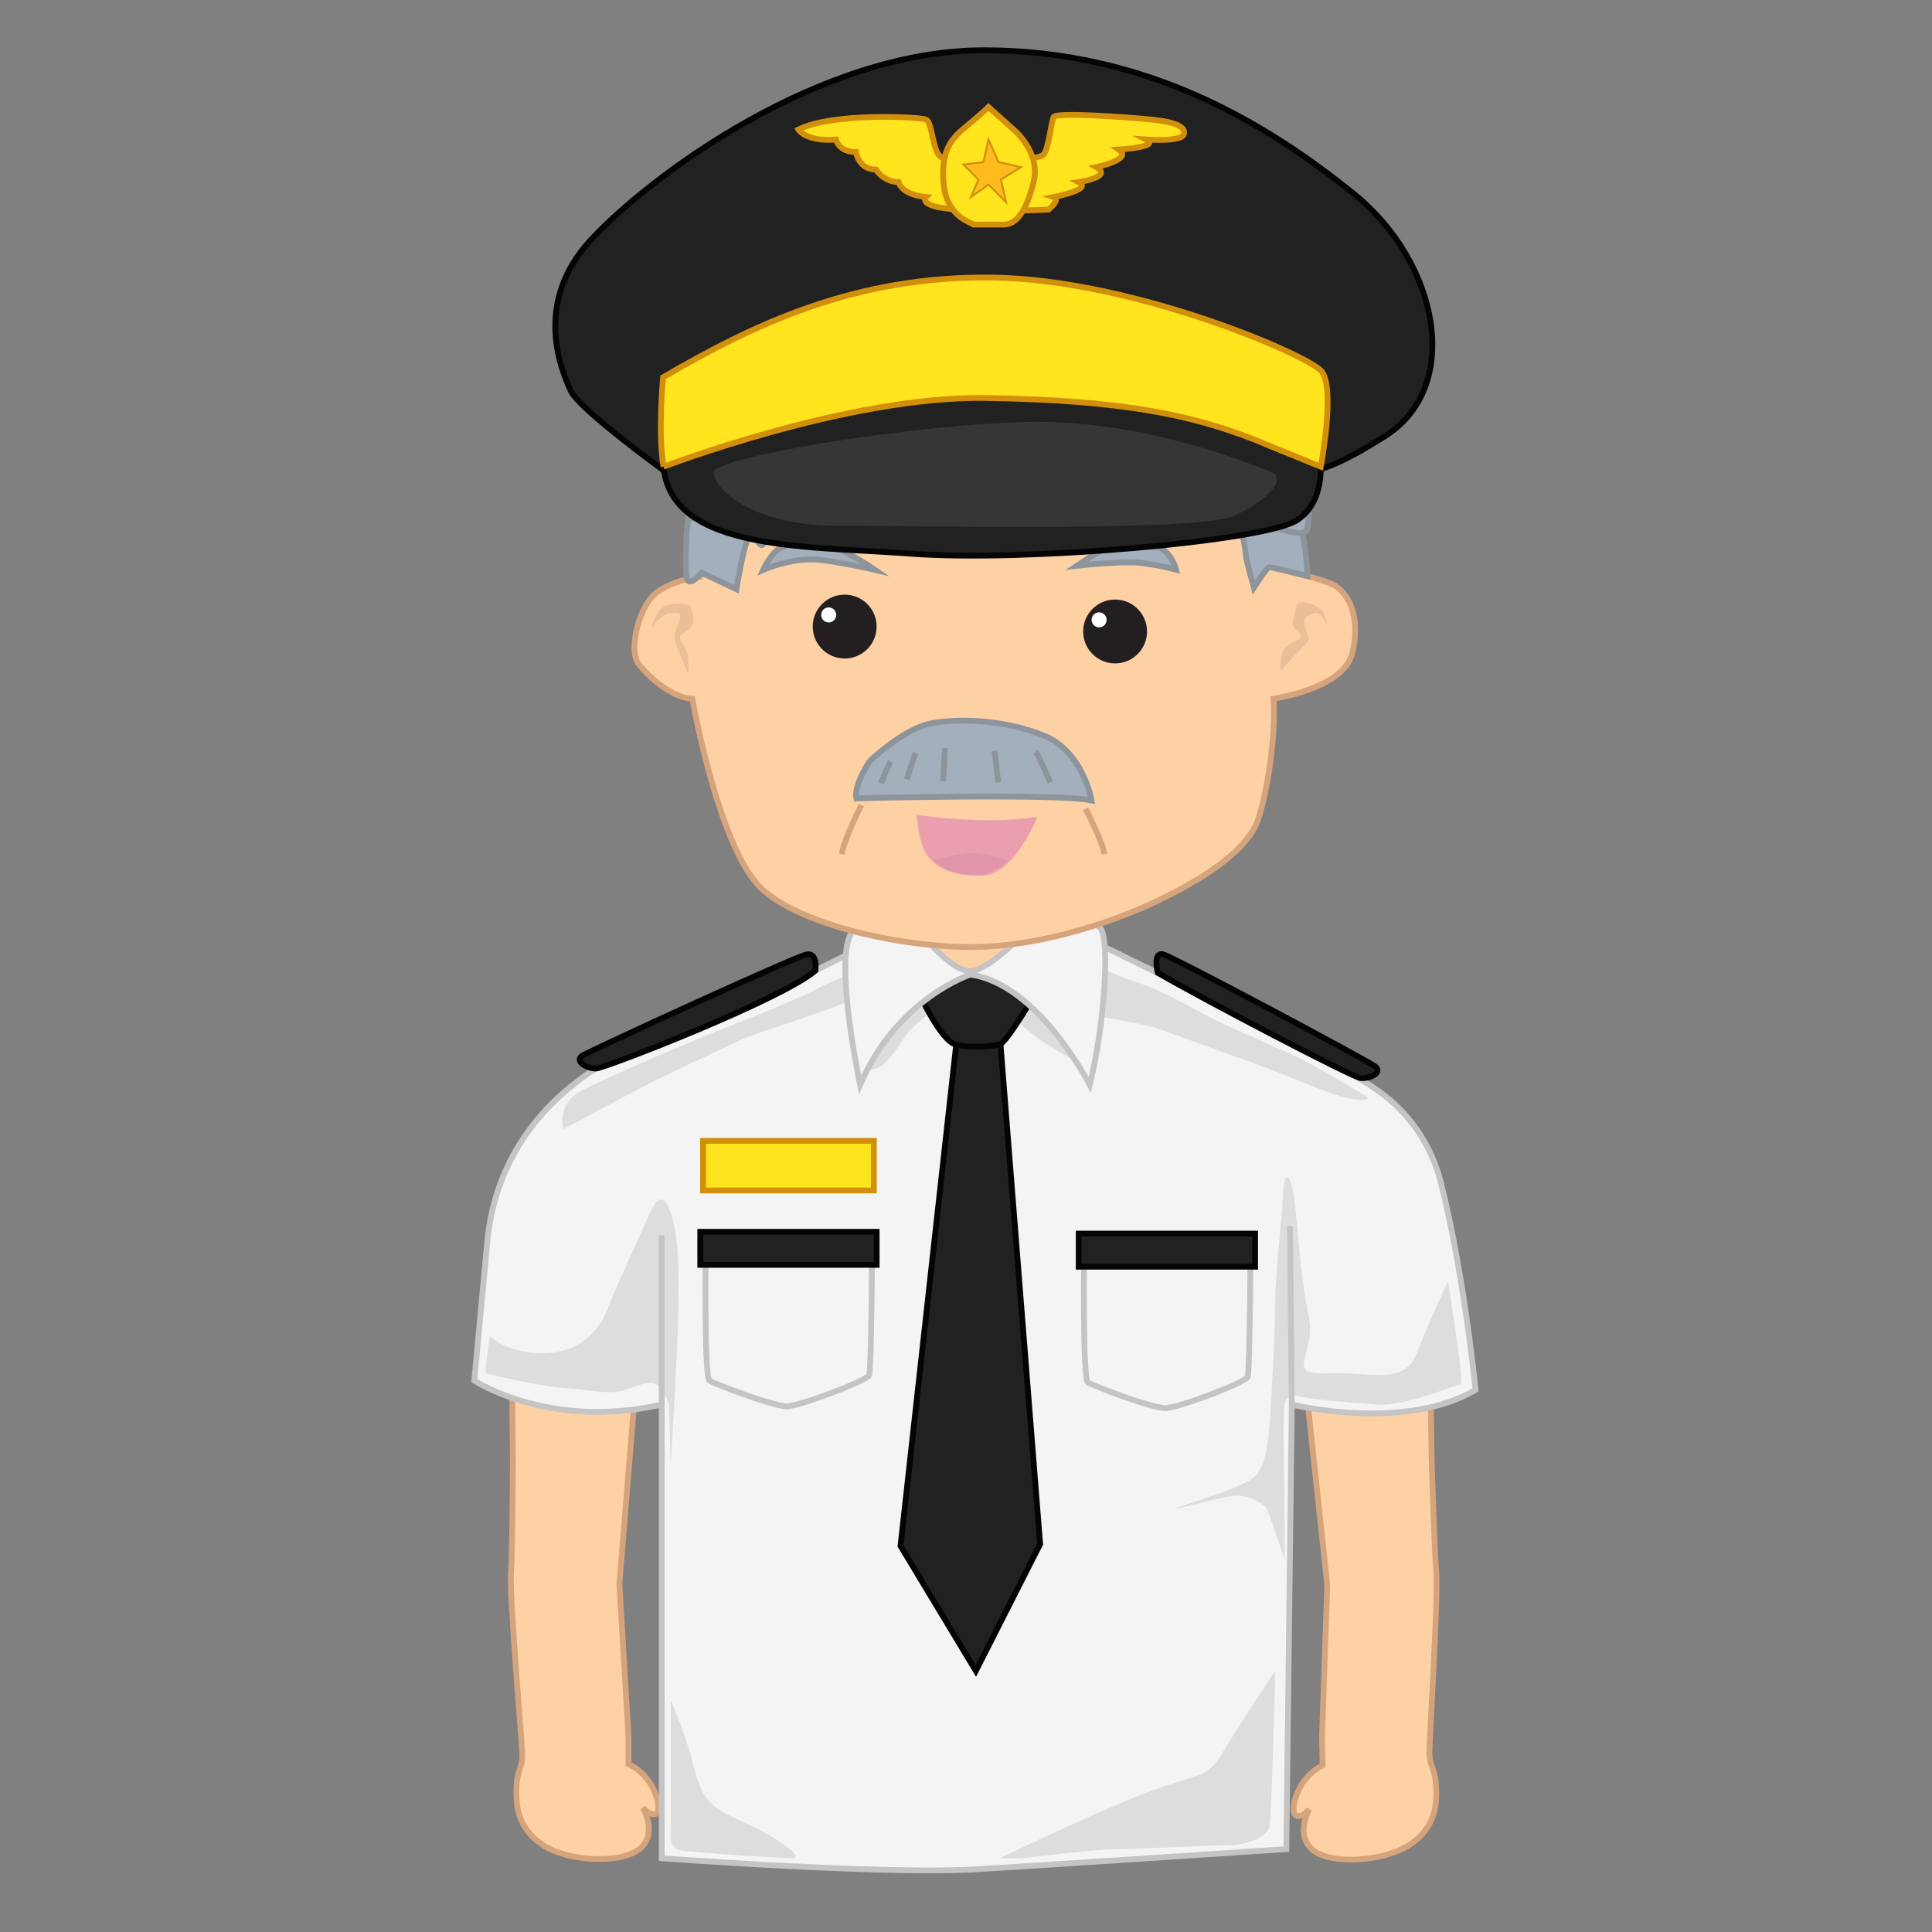 <svg id="Layer_1" data-name="Layer 1" xmlns="http://www.w3.org/2000/svg" viewBox="0 0 1000 1000"><rect x="0" y="0" width="1000" height="1000" fill="#808080" stroke="none"/><defs><style>.cls-1{fill:#fed1a5;stroke:#d6a47c;}.cls-1,.cls-13,.cls-15,.cls-2,.cls-3,.cls-5,.cls-6{stroke-miterlimit:10;}.cls-1,.cls-13,.cls-2,.cls-3,.cls-5,.cls-6{stroke-width:3px;}.cls-2{fill:#f4f4f4;stroke:#c4c4c4;}.cls-3{fill:#212121;stroke:#040404;}.cls-4{fill:#ddd;}.cls-5{fill:#ffe41e;}.cls-15,.cls-5{stroke:#d18f0b;}.cls-12,.cls-6{fill:#a3afbd;}.cls-13,.cls-6{stroke:#8e949b;}.cls-7{fill:#231f20;}.cls-8{fill:#fff;}.cls-9{fill:#eabf98;}.cls-10{fill:#eb9eae;}.cls-11{fill:#e096a8;}.cls-13{fill:none;}.cls-14{fill:#363636;}.cls-15{fill:#ffbb1c;}</style></defs><title>pilot</title><path class="cls-1" d="M265.47,755.48s-.18,47.51-1,59c-.81,11.92,5.9,90,5.88,93.68,0,7.33-2.65,7.68-3,16.6s0,21.23,13.65,30.2,41.4,9.86,50.48,1.69,1.22-21,1.22-21,4.21,4.84,7.1,2.91-.44-18.85-14.49-25.45V899l-4.72-79.14,10.42-127.16-66.26-4.33Z"/><path class="cls-1" d="M741,754.55s1.35,47.5,2.42,58.92c1.11,11.9-3.7,90.12-3.58,93.84.22,7.33,2.85,7.61,3.4,16.52s.52,21.22-13,30.57-41.45,11-50.79,3.09-1.76-21-1.76-21-4.12,5-7.07,3.1,0-18.86,14-25.85l-.36-14L687,820.47,673.35,693.61,740,687.44Z"/><path class="cls-2" d="M469.91,488.28c-1.9,1.91-20,0-20,0s-80.82,41.84-105.55,48.5S258.81,572,252.16,643.28l-6.66,71.31s39,25.68,97,12.37V961.82s115.06,8.56,162.6,5.71,160.7-10.46,160.7-10.46L668.64,727s58,14.26,95.09-7.61c0,0-5.88-60.09-18.12-107.94a82.29,82.29,0,0,0-34.78-48.55c-16.05-10.48-37.15-23.6-52.65-30.84-28.06-13.09-96-46.59-96-46.59Z"/><path class="cls-3" d="M422.06,502.37s1.26-9.33-4.45-8.38-111.25,49.45-116,52.3,2.31,6.89,6.86,6.77S404.64,517.41,422.06,502.37Z"/><path class="cls-3" d="M599.23,503.5s-2.71-11,2.85-9.51,105.14,54.62,109.58,57.92-3,6.64-7.46,6.08S622.05,516.81,599.23,503.5Z"/><path class="cls-4" d="M558.34,539.63c0,1,4.76,13.31,4.76,13.31s-19-10.46-26.63-16.16-11.41-10.46-20-13.31-22.82-6.66-27.57-3.81-16.17,10.46-20,16.17-9.51,15.21-15.22,17.11-8.55,0-8.55,0V520.61s-3.81-4.75-7.61-1.9-47.55,16.17-55.15,20-37.09,17.12-51.35,24.72-38,20-39,20.92-3.8-12.36,7.61-19,65.61-29.48,78-34.24,38-15.21,44.69-19,25.68-11.41,31.38-11.41S488,503.5,488,503.5h34.23L547.88,514Z"/><path class="cls-4" d="M706.7,567.16s-21.88-13.3-33.29-19-32.34-14.24-43.76-19.94-19-10.44-29.48-15.19-16.17-5.7-24.73-9.49a146,146,0,0,0-20-6.65s-.93,25.68,0,26.63,34.24,5.68,42.8,8.53,28.53,10.44,44.7,16.13,24.73,9.49,41.85,16.14S711.46,570,706.7,567.16Z"/><path class="cls-1" d="M538.37,467.36,530.77,494,510,503.23l-16.37.25L468,485.43l-7.61-14.26S531.72,456,538.37,467.36Z"/><polygon class="cls-3" points="496.53 526.32 466.11 800.17 505.09 864.83 538.37 799.22 516.5 523.47 496.53 526.32"/><path class="cls-3" d="M475.61,514s11.41,24.72,19,26.62,19,.95,22.82,0,20.92-30.5,20.92-30.5-28-8.53-57.28-6.6S475.61,514,475.61,514Z"/><path class="cls-2" d="M471.81,476.87s18.07,24.73,29.48,25.68,34.23-25.68,34.23-25.68S565,474,569.75,480.68s1.9,50.39-5.7,80.82c0,0-26.63-52.3-61.81-57.05,0,0-38,12.36-57.05,57.05,0,0-12.37-58-5.71-76.07S471.81,476.87,471.81,476.87Z"/><rect class="cls-5" x="363.89" y="590.5" width="88.43" height="25.67"/><path class="cls-2" d="M365.31,643.28s-.95,69.41,1.9,71.31,33.28,13.32,39.94,13.32,41.84-13.32,42.79-16.17,1.9-71.31.95-72.27S365.31,643.28,365.31,643.28Z"/><rect class="cls-3" x="362.46" y="637.57" width="91.29" height="17.12"/><path class="cls-2" d="M561.19,644.23s-1,69.41,1.91,71.32,33.28,13.31,39.93,13.31,41.84-13.31,42.79-16.17,1.9-71.31.95-72.26S561.19,644.23,561.19,644.23Z"/><rect class="cls-3" x="558.34" y="638.52" width="91.29" height="17.12"/><path class="cls-4" d="M347.24,759.29c0-2.86,3.81-67.52,3.81-78.93s.95-31.38-1.9-44.69-6.66-21.87-13.32-6.66-16.16,35.19-20.92,47.55-14.26,22.82-31.37,23.77-28.53-6.65-29.48-8.56-2.85,19-2.85,19,26.62,6.66,40.88,7.61,22.82,3.8,31.38,1,12.36-4.76,16.17-2.85S346.29,727,346.29,727Z"/><path class="cls-4" d="M749.47,663.25s8.56,53.25,6.66,53.25S727.6,727.91,713.34,727s-36.14-2.86-39-3.81-8.56-1.9-9.51,3.81,0,47.54,0,47.54v32.33s-8.56-25.67-9.51-26.62-8.56-7.61-19-5.71-34.23,8.56-26.62,5.71,34.23-10.46,39.94-16.17,6.65-17.12,7.6-28.53,2.86-49.44,2.86-62.75,3.8-45.65,3.8-52.3,1.9-17.12,4.75-6.66,3.81,45.64,8.56,66.56-13.31,31.38,9.51,30.43,39.94,6.66,46.59-10.46S749.47,663.25,749.47,663.25Z"/><line class="cls-2" x1="342.49" y1="726.96" x2="342.49" y2="639.47"/><line class="cls-2" x1="668.64" y1="726.96" x2="667.69" y2="634.72"/><path class="cls-4" d="M660.09,864.83s-1.91,73.22-2.86,79.88-12.36,10.46-22.82,10.46-43.74,1.9-56.1,1.9-45.64,4.75-50.4,4.75H517.45s59-28.52,84.63-37.08S624.9,920,637.26,900,660.09,864.83,660.09,864.83Z"/><path class="cls-4" d="M347.24,880.05v61.81c0,8.55-1.9,15.21,6.66,16.16s49.45,3.8,56.1,3.8-5.7-9.5-21.87-17.11-23.77-9.51-28.52-28.53A250.53,250.53,0,0,0,347.24,880.05Z"/><path class="cls-1" d="M358.34,361.66s13.89,79.29,36.8,99.14,76.91,29.9,109.49,29.39,64.42-11.47,78.67-17.07,61.08-26,68.21-49.88,8.65-51.91,7.63-61.58c0,0,36.14-5.09,40.72-23.42s-1.53-30-8.15-34.61-37.66-10.69-37.66-10.69-13.23-58-37.15-88.56-61.59-45.3-77.88-46.82-58,1.52-85,19.34-47.84,45.3-54.46,55-33.08,56-33.08,56l-4.07,10.69s-19.34,2-26.47,12.22-9.67,27-5.6,32.57S347.14,361.15,358.34,361.66Z"/><path class="cls-6" d="M395,295s15.78-7.13,30.54-5.09S453,295,453,295s-16.8-11.71-26.47-13.23-18.32-.51-22.9,2S395,295,395,295Z"/><path class="cls-6" d="M557.35,292.85s22.9-2.54,32.57-1.53a131.38,131.38,0,0,1,18.83,3.57s-2.54-10.69-11.7-12.73-19.85-.51-24.44,1.53S557.35,292.85,557.35,292.85Z"/><path class="cls-6" d="M443.24,413.23s104.35-2.77,121.74,1.1c0,0-4.17-25.45-25-33.74s-44.53-8.86-58.44-6.09-31.31,19.36-31.31,19.36S441.85,406,443.24,413.23Z"/><path class="cls-1" d="M445.88,416.63s-8.65,16.79-10.18,25.44"/><path class="cls-1" d="M561.93,418.66s9.16,17.82,9.67,23.41"/><circle class="cls-7" cx="437.2" cy="324.31" r="16.53"/><circle class="cls-8" cx="428.93" cy="318.28" r="3.89"/><circle class="cls-7" cx="577.17" cy="326.85" r="16.53"/><circle class="cls-8" cx="568.9" cy="320.83" r="3.89"/><path class="cls-9" d="M662.7,347.4s-.51-10.17,3.57-13.23,9.67-3.56,6.1-6.62-4.07-4.58-2.54-8.14-.51-8.65,5.6-7.63,9.16,4.07,10.18,6.61a15.52,15.52,0,0,1,1,5.09s-2.54-7.12-6.1-6.1-6.11,2-5.09,6.61,3.56,6.11.51,9.16S662.7,347.4,662.7,347.4Z"/><path class="cls-9" d="M356.3,348.93s.51-8.65-1-12.21-5.6-7.13-1.52-9.17,5.59-4.58,5.09-8.14-1-6.11-3.57-6.62-12.21-1.52-15.27,5.09S337,325,337,325s6.11-7.63,9.67-7.63,6.62-1,5.09,3.56-3.05,5.6-2.54,9.67S356.3,348.93,356.3,348.93Z"/><path class="cls-10" d="M474.38,421.71s35.12,5.6,62.61,1c0,0-11.71,30-28.51,30.54s-24.94-5.09-29-11.2S474.38,421.71,474.38,421.71Z"/><path class="cls-11" d="M483,445.13s6.1,5.6,13.23,6.61,11.2,1,13.74.51,9.67-5.09,9.67-5.09l2-2s-13.75-3.57-19.34-3.57S483,445.13,483,445.13Z"/><path class="cls-12" d="M456.06,405.43s3.56-9.67,5.09-11.2"/><path class="cls-13" d="M456.06,405.43s3.56-9.67,5.09-11.2"/><line class="cls-6" x1="469.29" y1="403.39" x2="473.87" y2="389.65"/><path class="cls-6" d="M488.12,404.41c0-.51,1-17.31,1-17.31"/><path class="cls-6" d="M516.63,404.92s-1.53-14.76-2-16.29"/><path class="cls-6" d="M543.6,404.92s-6.1-14.25-7.63-15.78"/><path class="cls-6" d="M387.27,206.87s13.91-5,20.63-1.56,13.13,23,5.45,32.09l-7.87,18.81-4.34-3.8s-2.66,20.52-5.18,27.42-4.33-3.79-7.32-3.29S381.17,305,381.17,305l-18.06-8.59s-6.2,8.06-7.6,2.85S352.8,221.13,387.27,206.87Z"/><path class="cls-6" d="M619.44,226.27s-3.05,11.2,0,18.32,9.16,15.78,9.16,15.78,2.55-9.16,3.56-7.13,1.53,13.24,2.55,15.78,2-2.54,5.09,0,5.09,17.31,5.09,18.83S649,304.14,649,304.14s6.74-10.54,7.95-10.61,19.79,4.66,19.79,4.66-.26-27.13-11.45-47-17.82-38.17-31-39.7S619.44,226.27,619.44,226.27Z"/><path class="cls-6" d="M357.26,268.61S357.2,237,365.52,222s30-51.47,84.68-64.59,86.34-17.29,133.8-.1,69.8,15.88,81.57,39.92,13.52,73.88,10.53,77.55-18.85-2.91-32-6.52-16.82-4.5-22.88.8-14.52,1.53-16.69-.94-21.61,7.38-22.08,8.92-12-14.86-25-14.91-28.9,7.12-34.39,13.94-22.93-15.5-31.32-17.24-49.4,16.5-49.4,16.5,9.86-15.63-.61-17.3S381,276.44,379.83,273.93,383.37,256,357.26,268.61Z"/><path class="cls-3" d="M345.91,245.25s-46.22-33.32-50.52-43S275,157.12,306.14,123.8,424.36,26,509.27,26s147.24,38.69,191.3,74.16,57,100,16.12,125.74-39.76,15-50.51,19.35S345.91,245.25,345.91,245.25Z"/><path class="cls-3" d="M682.84,232.89s5.37,25.79-11.82,36.54-140.8,21.49-198.83,17.2-130-1.08-129-50.52,199.9-39.76,199.9-39.76S669.94,206,682.84,232.89Z"/><path class="cls-14" d="M657.58,244.17c-9.91-3.71-64.48-26.87-124.67-25.79s-162.29,18.27-163.36,25.79,18.27,28,64.48,28,187,3.22,205.28-5.38S666.18,247.4,657.58,244.17Z"/><path class="cls-5" d="M343.43,241.59S438.87,204.94,509.8,206s109.63,8.6,147.24,24.72l26.59,10.85s7.81-40.94.28-49.54-97.8-47.29-169.81-48.37S389.43,168.4,343.22,195.27c0,0-2.81,28.15.21,46.32"/><path class="cls-5" d="M523.29,82.58H496.1S487,85.17,484.45,77.4s-2.59-14.24-5.18-15.53-47.9-3.88-66,5.18c0,0,3.89,6.47,19.42,5.18,0,0,1.3,6.47,10.36,6.47,0,0,1.29,9.06,10.36,9.06,0,0,3.88,6.48,11.65,6.48,0,0,1.29,6.47,14.24,7.76,0,0-5.18,5.18,16.83,6.48s46.61,0,46.61,0,6.47-5.18,2.58-6.48c0,0,20.72-3.88,13-7.76,0,0,18.13-2.59,9.06-7.77,0,0,19.42-3.89,11.65-9.07,0,0,22-1.29,14.25-5.17,0,0,18.12,1.29,19.41-2.59s-3.88-6.48-16.83-7.77-49.19-3.88-50.49-1.3S542.71,77.4,540.12,80,523.29,82.58,523.29,82.58Z"/><path class="cls-5" d="M503.87,116.24c-1.3-1.29-14.24-3.88-15.54-22s5.18-23.31,12.95-29.78,10.35-9.06,10.35-9.06l13,11.65s14.24,11.65,10.36,27.19-9.07,22-15.54,22Z"/><polygon class="cls-15" points="506.46 92.94 502.57 102 511.63 95.53 520.7 104.59 518.11 92.94 528.46 86.47 516.81 83.88 511.63 72.23 509.05 83.88 498.69 85.17 506.46 92.94"/></svg>
